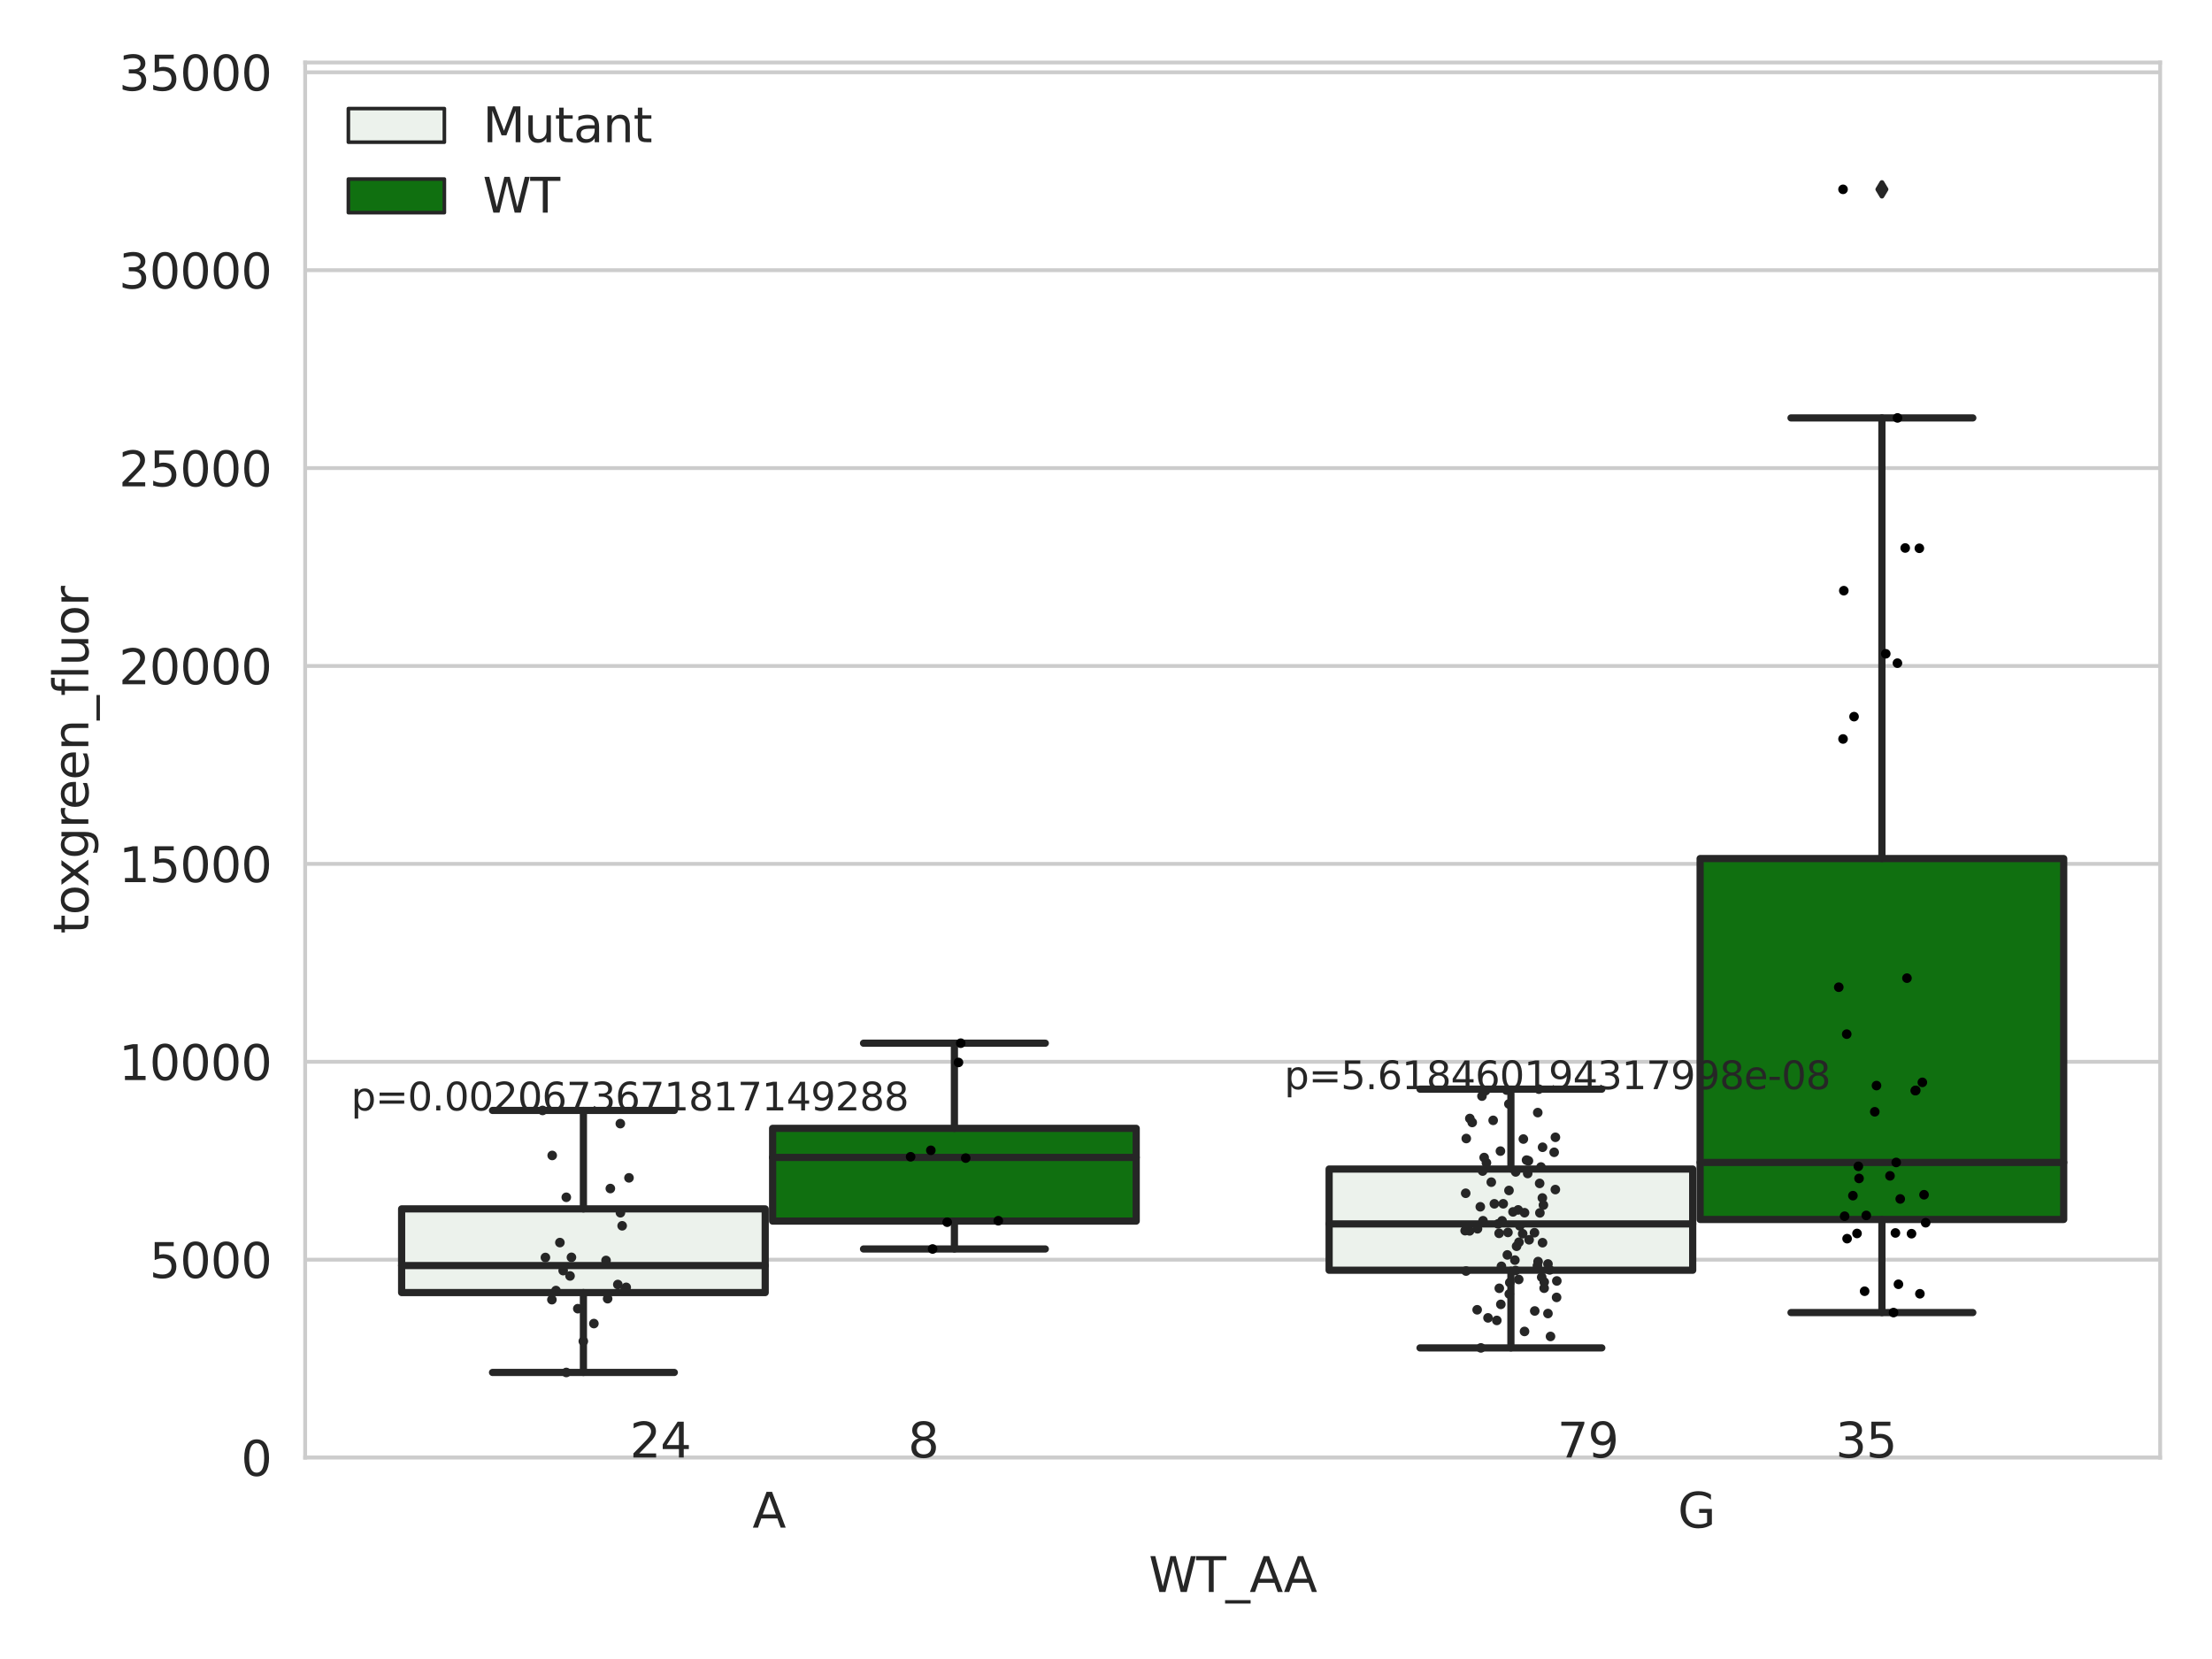 <?xml version="1.0" encoding="utf-8" standalone="no"?>
<!DOCTYPE svg PUBLIC "-//W3C//DTD SVG 1.1//EN"
  "http://www.w3.org/Graphics/SVG/1.1/DTD/svg11.dtd">
<svg xmlns:xlink="http://www.w3.org/1999/xlink" width="460.8pt" height="345.6pt" viewBox="0 0 460.8 345.6" xmlns="http://www.w3.org/2000/svg" version="1.1">
 <defs>
  <style type="text/css">*{stroke-linejoin: round; stroke-linecap: butt}</style>
 </defs>
 <g id="figure_1">
  <g id="patch_1">
   <path d="M 0 345.6 
L 460.8 345.6 
L 460.8 0 
L 0 0 
z
" style="fill: #ffffff"/>
  </g>
  <g id="axes_1">
   <g id="patch_2">
    <path d="M 63.571 303.64 
L 450 303.64 
L 450 13.023 
L 63.571 13.023 
z
" style="fill: #ffffff"/>
   </g>
   <g id="matplotlib.axis_1">
    <g id="xtick_1">
     <g id="text_1">
      <!-- A -->
      <g style="fill: #262626" transform="translate(156.758 318.238)scale(0.1 -0.1)">
       <defs>
        <path id="DejaVuSans-41" d="M 2188 4044 
L 1331 1722 
L 3047 1722 
L 2188 4044 
z
M 1831 4666 
L 2547 4666 
L 4325 0 
L 3669 0 
L 3244 1197 
L 1141 1197 
L 716 0 
L 50 0 
L 1831 4666 
z
" transform="scale(0.016)"/>
       </defs>
       <use xlink:href="#DejaVuSans-41"/>
      </g>
     </g>
    </g>
    <g id="xtick_2">
     <g id="text_2">
      <!-- G -->
      <g style="fill: #262626" transform="translate(349.519 318.238)scale(0.1 -0.1)">
       <defs>
        <path id="DejaVuSans-47" d="M 3809 666 
L 3809 1919 
L 2778 1919 
L 2778 2438 
L 4434 2438 
L 4434 434 
Q 4069 175 3628 42 
Q 3188 -91 2688 -91 
Q 1594 -91 976 548 
Q 359 1188 359 2328 
Q 359 3472 976 4111 
Q 1594 4750 2688 4750 
Q 3144 4750 3555 4637 
Q 3966 4525 4313 4306 
L 4313 3634 
Q 3963 3931 3569 4081 
Q 3175 4231 2741 4231 
Q 1884 4231 1454 3753 
Q 1025 3275 1025 2328 
Q 1025 1384 1454 906 
Q 1884 428 2741 428 
Q 3075 428 3337 486 
Q 3600 544 3809 666 
z
" transform="scale(0.016)"/>
       </defs>
       <use xlink:href="#DejaVuSans-47"/>
      </g>
     </g>
    </g>
    <g id="text_3">
     <!-- WT_AA -->
     <g style="fill: #262626" transform="translate(239.31 331.638)scale(0.1 -0.1)">
      <defs>
       <path id="DejaVuSans-57" d="M 213 4666 
L 850 4666 
L 1831 722 
L 2809 4666 
L 3519 4666 
L 4500 722 
L 5478 4666 
L 6119 4666 
L 4947 0 
L 4153 0 
L 3169 4050 
L 2175 0 
L 1381 0 
L 213 4666 
z
" transform="scale(0.016)"/>
       <path id="DejaVuSans-54" d="M -19 4666 
L 3928 4666 
L 3928 4134 
L 2272 4134 
L 2272 0 
L 1638 0 
L 1638 4134 
L -19 4134 
L -19 4666 
z
" transform="scale(0.016)"/>
       <path id="DejaVuSans-5f" d="M 3263 -1063 
L 3263 -1509 
L -63 -1509 
L -63 -1063 
L 3263 -1063 
z
" transform="scale(0.016)"/>
      </defs>
      <use xlink:href="#DejaVuSans-57"/>
      <use xlink:href="#DejaVuSans-54" x="98.877"/>
      <use xlink:href="#DejaVuSans-5f" x="159.961"/>
      <use xlink:href="#DejaVuSans-41" x="209.961"/>
      <use xlink:href="#DejaVuSans-41" x="281.119"/>
     </g>
    </g>
   </g>
   <g id="matplotlib.axis_2">
    <g id="ytick_1">
     <g id="line2d_1">
      <path d="M 63.571 303.64 
L 450 303.64 
" clip-path="url(#pe2def88257)" style="fill: none; stroke: #cccccc; stroke-width: 0.8; stroke-linecap: round"/>
     </g>
     <g id="text_4">
      <!-- 0 -->
      <g style="fill: #262626" transform="translate(50.209 307.439)scale(0.1 -0.1)">
       <defs>
        <path id="DejaVuSans-30" d="M 2034 4250 
Q 1547 4250 1301 3770 
Q 1056 3291 1056 2328 
Q 1056 1369 1301 889 
Q 1547 409 2034 409 
Q 2525 409 2770 889 
Q 3016 1369 3016 2328 
Q 3016 3291 2770 3770 
Q 2525 4250 2034 4250 
z
M 2034 4750 
Q 2819 4750 3233 4129 
Q 3647 3509 3647 2328 
Q 3647 1150 3233 529 
Q 2819 -91 2034 -91 
Q 1250 -91 836 529 
Q 422 1150 422 2328 
Q 422 3509 836 4129 
Q 1250 4750 2034 4750 
z
" transform="scale(0.016)"/>
       </defs>
       <use xlink:href="#DejaVuSans-30"/>
      </g>
     </g>
    </g>
    <g id="ytick_2">
     <g id="line2d_2">
      <path d="M 63.571 262.414 
L 450 262.414 
" clip-path="url(#pe2def88257)" style="fill: none; stroke: #cccccc; stroke-width: 0.8; stroke-linecap: round"/>
     </g>
     <g id="text_5">
      <!-- 5000 -->
      <g style="fill: #262626" transform="translate(31.121 266.214)scale(0.1 -0.1)">
       <defs>
        <path id="DejaVuSans-35" d="M 691 4666 
L 3169 4666 
L 3169 4134 
L 1269 4134 
L 1269 2991 
Q 1406 3038 1543 3061 
Q 1681 3084 1819 3084 
Q 2600 3084 3056 2656 
Q 3513 2228 3513 1497 
Q 3513 744 3044 326 
Q 2575 -91 1722 -91 
Q 1428 -91 1123 -41 
Q 819 9 494 109 
L 494 744 
Q 775 591 1075 516 
Q 1375 441 1709 441 
Q 2250 441 2565 725 
Q 2881 1009 2881 1497 
Q 2881 1984 2565 2268 
Q 2250 2553 1709 2553 
Q 1456 2553 1204 2497 
Q 953 2441 691 2322 
L 691 4666 
z
" transform="scale(0.016)"/>
       </defs>
       <use xlink:href="#DejaVuSans-35"/>
       <use xlink:href="#DejaVuSans-30" x="63.623"/>
       <use xlink:href="#DejaVuSans-30" x="127.246"/>
       <use xlink:href="#DejaVuSans-30" x="190.869"/>
      </g>
     </g>
    </g>
    <g id="ytick_3">
     <g id="line2d_3">
      <path d="M 63.571 221.189 
L 450 221.189 
" clip-path="url(#pe2def88257)" style="fill: none; stroke: #cccccc; stroke-width: 0.8; stroke-linecap: round"/>
     </g>
     <g id="text_6">
      <!-- 10000 -->
      <g style="fill: #262626" transform="translate(24.759 224.988)scale(0.1 -0.1)">
       <defs>
        <path id="DejaVuSans-31" d="M 794 531 
L 1825 531 
L 1825 4091 
L 703 3866 
L 703 4441 
L 1819 4666 
L 2450 4666 
L 2450 531 
L 3481 531 
L 3481 0 
L 794 0 
L 794 531 
z
" transform="scale(0.016)"/>
       </defs>
       <use xlink:href="#DejaVuSans-31"/>
       <use xlink:href="#DejaVuSans-30" x="63.623"/>
       <use xlink:href="#DejaVuSans-30" x="127.246"/>
       <use xlink:href="#DejaVuSans-30" x="190.869"/>
       <use xlink:href="#DejaVuSans-30" x="254.492"/>
      </g>
     </g>
    </g>
    <g id="ytick_4">
     <g id="line2d_4">
      <path d="M 63.571 179.963 
L 450 179.963 
" clip-path="url(#pe2def88257)" style="fill: none; stroke: #cccccc; stroke-width: 0.8; stroke-linecap: round"/>
     </g>
     <g id="text_7">
      <!-- 15000 -->
      <g style="fill: #262626" transform="translate(24.759 183.762)scale(0.1 -0.1)">
       <use xlink:href="#DejaVuSans-31"/>
       <use xlink:href="#DejaVuSans-35" x="63.623"/>
       <use xlink:href="#DejaVuSans-30" x="127.246"/>
       <use xlink:href="#DejaVuSans-30" x="190.869"/>
       <use xlink:href="#DejaVuSans-30" x="254.492"/>
      </g>
     </g>
    </g>
    <g id="ytick_5">
     <g id="line2d_5">
      <path d="M 63.571 138.738 
L 450 138.738 
" clip-path="url(#pe2def88257)" style="fill: none; stroke: #cccccc; stroke-width: 0.8; stroke-linecap: round"/>
     </g>
     <g id="text_8">
      <!-- 20000 -->
      <g style="fill: #262626" transform="translate(24.759 142.537)scale(0.1 -0.1)">
       <defs>
        <path id="DejaVuSans-32" d="M 1228 531 
L 3431 531 
L 3431 0 
L 469 0 
L 469 531 
Q 828 903 1448 1529 
Q 2069 2156 2228 2338 
Q 2531 2678 2651 2914 
Q 2772 3150 2772 3378 
Q 2772 3750 2511 3984 
Q 2250 4219 1831 4219 
Q 1534 4219 1204 4116 
Q 875 4013 500 3803 
L 500 4441 
Q 881 4594 1212 4672 
Q 1544 4750 1819 4750 
Q 2544 4750 2975 4387 
Q 3406 4025 3406 3419 
Q 3406 3131 3298 2873 
Q 3191 2616 2906 2266 
Q 2828 2175 2409 1742 
Q 1991 1309 1228 531 
z
" transform="scale(0.016)"/>
       </defs>
       <use xlink:href="#DejaVuSans-32"/>
       <use xlink:href="#DejaVuSans-30" x="63.623"/>
       <use xlink:href="#DejaVuSans-30" x="127.246"/>
       <use xlink:href="#DejaVuSans-30" x="190.869"/>
       <use xlink:href="#DejaVuSans-30" x="254.492"/>
      </g>
     </g>
    </g>
    <g id="ytick_6">
     <g id="line2d_6">
      <path d="M 63.571 97.512 
L 450 97.512 
" clip-path="url(#pe2def88257)" style="fill: none; stroke: #cccccc; stroke-width: 0.8; stroke-linecap: round"/>
     </g>
     <g id="text_9">
      <!-- 25000 -->
      <g style="fill: #262626" transform="translate(24.759 101.311)scale(0.1 -0.1)">
       <use xlink:href="#DejaVuSans-32"/>
       <use xlink:href="#DejaVuSans-35" x="63.623"/>
       <use xlink:href="#DejaVuSans-30" x="127.246"/>
       <use xlink:href="#DejaVuSans-30" x="190.869"/>
       <use xlink:href="#DejaVuSans-30" x="254.492"/>
      </g>
     </g>
    </g>
    <g id="ytick_7">
     <g id="line2d_7">
      <path d="M 63.571 56.287 
L 450 56.287 
" clip-path="url(#pe2def88257)" style="fill: none; stroke: #cccccc; stroke-width: 0.8; stroke-linecap: round"/>
     </g>
     <g id="text_10">
      <!-- 30000 -->
      <g style="fill: #262626" transform="translate(24.759 60.086)scale(0.1 -0.1)">
       <defs>
        <path id="DejaVuSans-33" d="M 2597 2516 
Q 3050 2419 3304 2112 
Q 3559 1806 3559 1356 
Q 3559 666 3084 287 
Q 2609 -91 1734 -91 
Q 1441 -91 1130 -33 
Q 819 25 488 141 
L 488 750 
Q 750 597 1062 519 
Q 1375 441 1716 441 
Q 2309 441 2620 675 
Q 2931 909 2931 1356 
Q 2931 1769 2642 2001 
Q 2353 2234 1838 2234 
L 1294 2234 
L 1294 2753 
L 1863 2753 
Q 2328 2753 2575 2939 
Q 2822 3125 2822 3475 
Q 2822 3834 2567 4026 
Q 2313 4219 1838 4219 
Q 1578 4219 1281 4162 
Q 984 4106 628 3988 
L 628 4550 
Q 988 4650 1302 4700 
Q 1616 4750 1894 4750 
Q 2613 4750 3031 4423 
Q 3450 4097 3450 3541 
Q 3450 3153 3228 2886 
Q 3006 2619 2597 2516 
z
" transform="scale(0.016)"/>
       </defs>
       <use xlink:href="#DejaVuSans-33"/>
       <use xlink:href="#DejaVuSans-30" x="63.623"/>
       <use xlink:href="#DejaVuSans-30" x="127.246"/>
       <use xlink:href="#DejaVuSans-30" x="190.869"/>
       <use xlink:href="#DejaVuSans-30" x="254.492"/>
      </g>
     </g>
    </g>
    <g id="ytick_8">
     <g id="line2d_8">
      <path d="M 63.571 15.061 
L 450 15.061 
" clip-path="url(#pe2def88257)" style="fill: none; stroke: #cccccc; stroke-width: 0.8; stroke-linecap: round"/>
     </g>
     <g id="text_11">
      <!-- 35000 -->
      <g style="fill: #262626" transform="translate(24.759 18.86)scale(0.1 -0.1)">
       <use xlink:href="#DejaVuSans-33"/>
       <use xlink:href="#DejaVuSans-35" x="63.623"/>
       <use xlink:href="#DejaVuSans-30" x="127.246"/>
       <use xlink:href="#DejaVuSans-30" x="190.869"/>
       <use xlink:href="#DejaVuSans-30" x="254.492"/>
      </g>
     </g>
    </g>
    <g id="text_12">
     <!-- toxgreen_fluor -->
     <g style="fill: #262626" transform="translate(18.401 194.526)rotate(-90)scale(0.1 -0.1)">
      <defs>
       <path id="DejaVuSans-74" d="M 1172 4494 
L 1172 3500 
L 2356 3500 
L 2356 3053 
L 1172 3053 
L 1172 1153 
Q 1172 725 1289 603 
Q 1406 481 1766 481 
L 2356 481 
L 2356 0 
L 1766 0 
Q 1100 0 847 248 
Q 594 497 594 1153 
L 594 3053 
L 172 3053 
L 172 3500 
L 594 3500 
L 594 4494 
L 1172 4494 
z
" transform="scale(0.016)"/>
       <path id="DejaVuSans-6f" d="M 1959 3097 
Q 1497 3097 1228 2736 
Q 959 2375 959 1747 
Q 959 1119 1226 758 
Q 1494 397 1959 397 
Q 2419 397 2687 759 
Q 2956 1122 2956 1747 
Q 2956 2369 2687 2733 
Q 2419 3097 1959 3097 
z
M 1959 3584 
Q 2709 3584 3137 3096 
Q 3566 2609 3566 1747 
Q 3566 888 3137 398 
Q 2709 -91 1959 -91 
Q 1206 -91 779 398 
Q 353 888 353 1747 
Q 353 2609 779 3096 
Q 1206 3584 1959 3584 
z
" transform="scale(0.016)"/>
       <path id="DejaVuSans-78" d="M 3513 3500 
L 2247 1797 
L 3578 0 
L 2900 0 
L 1881 1375 
L 863 0 
L 184 0 
L 1544 1831 
L 300 3500 
L 978 3500 
L 1906 2253 
L 2834 3500 
L 3513 3500 
z
" transform="scale(0.016)"/>
       <path id="DejaVuSans-67" d="M 2906 1791 
Q 2906 2416 2648 2759 
Q 2391 3103 1925 3103 
Q 1463 3103 1205 2759 
Q 947 2416 947 1791 
Q 947 1169 1205 825 
Q 1463 481 1925 481 
Q 2391 481 2648 825 
Q 2906 1169 2906 1791 
z
M 3481 434 
Q 3481 -459 3084 -895 
Q 2688 -1331 1869 -1331 
Q 1566 -1331 1297 -1286 
Q 1028 -1241 775 -1147 
L 775 -588 
Q 1028 -725 1275 -790 
Q 1522 -856 1778 -856 
Q 2344 -856 2625 -561 
Q 2906 -266 2906 331 
L 2906 616 
Q 2728 306 2450 153 
Q 2172 0 1784 0 
Q 1141 0 747 490 
Q 353 981 353 1791 
Q 353 2603 747 3093 
Q 1141 3584 1784 3584 
Q 2172 3584 2450 3431 
Q 2728 3278 2906 2969 
L 2906 3500 
L 3481 3500 
L 3481 434 
z
" transform="scale(0.016)"/>
       <path id="DejaVuSans-72" d="M 2631 2963 
Q 2534 3019 2420 3045 
Q 2306 3072 2169 3072 
Q 1681 3072 1420 2755 
Q 1159 2438 1159 1844 
L 1159 0 
L 581 0 
L 581 3500 
L 1159 3500 
L 1159 2956 
Q 1341 3275 1631 3429 
Q 1922 3584 2338 3584 
Q 2397 3584 2469 3576 
Q 2541 3569 2628 3553 
L 2631 2963 
z
" transform="scale(0.016)"/>
       <path id="DejaVuSans-65" d="M 3597 1894 
L 3597 1613 
L 953 1613 
Q 991 1019 1311 708 
Q 1631 397 2203 397 
Q 2534 397 2845 478 
Q 3156 559 3463 722 
L 3463 178 
Q 3153 47 2828 -22 
Q 2503 -91 2169 -91 
Q 1331 -91 842 396 
Q 353 884 353 1716 
Q 353 2575 817 3079 
Q 1281 3584 2069 3584 
Q 2775 3584 3186 3129 
Q 3597 2675 3597 1894 
z
M 3022 2063 
Q 3016 2534 2758 2815 
Q 2500 3097 2075 3097 
Q 1594 3097 1305 2825 
Q 1016 2553 972 2059 
L 3022 2063 
z
" transform="scale(0.016)"/>
       <path id="DejaVuSans-6e" d="M 3513 2113 
L 3513 0 
L 2938 0 
L 2938 2094 
Q 2938 2591 2744 2837 
Q 2550 3084 2163 3084 
Q 1697 3084 1428 2787 
Q 1159 2491 1159 1978 
L 1159 0 
L 581 0 
L 581 3500 
L 1159 3500 
L 1159 2956 
Q 1366 3272 1645 3428 
Q 1925 3584 2291 3584 
Q 2894 3584 3203 3211 
Q 3513 2838 3513 2113 
z
" transform="scale(0.016)"/>
       <path id="DejaVuSans-66" d="M 2375 4863 
L 2375 4384 
L 1825 4384 
Q 1516 4384 1395 4259 
Q 1275 4134 1275 3809 
L 1275 3500 
L 2222 3500 
L 2222 3053 
L 1275 3053 
L 1275 0 
L 697 0 
L 697 3053 
L 147 3053 
L 147 3500 
L 697 3500 
L 697 3744 
Q 697 4328 969 4595 
Q 1241 4863 1831 4863 
L 2375 4863 
z
" transform="scale(0.016)"/>
       <path id="DejaVuSans-6c" d="M 603 4863 
L 1178 4863 
L 1178 0 
L 603 0 
L 603 4863 
z
" transform="scale(0.016)"/>
       <path id="DejaVuSans-75" d="M 544 1381 
L 544 3500 
L 1119 3500 
L 1119 1403 
Q 1119 906 1312 657 
Q 1506 409 1894 409 
Q 2359 409 2629 706 
Q 2900 1003 2900 1516 
L 2900 3500 
L 3475 3500 
L 3475 0 
L 2900 0 
L 2900 538 
Q 2691 219 2414 64 
Q 2138 -91 1772 -91 
Q 1169 -91 856 284 
Q 544 659 544 1381 
z
M 1991 3584 
L 1991 3584 
z
" transform="scale(0.016)"/>
      </defs>
      <use xlink:href="#DejaVuSans-74"/>
      <use xlink:href="#DejaVuSans-6f" x="39.209"/>
      <use xlink:href="#DejaVuSans-78" x="97.266"/>
      <use xlink:href="#DejaVuSans-67" x="156.445"/>
      <use xlink:href="#DejaVuSans-72" x="219.922"/>
      <use xlink:href="#DejaVuSans-65" x="258.785"/>
      <use xlink:href="#DejaVuSans-65" x="320.309"/>
      <use xlink:href="#DejaVuSans-6e" x="381.832"/>
      <use xlink:href="#DejaVuSans-5f" x="445.211"/>
      <use xlink:href="#DejaVuSans-66" x="495.211"/>
      <use xlink:href="#DejaVuSans-6c" x="530.416"/>
      <use xlink:href="#DejaVuSans-75" x="558.199"/>
      <use xlink:href="#DejaVuSans-6f" x="621.578"/>
      <use xlink:href="#DejaVuSans-72" x="682.76"/>
     </g>
    </g>
   </g>
   <g id="patch_3">
    <path d="M 83.666 269.268 
L 159.406 269.268 
L 159.406 251.833 
L 83.666 251.833 
L 83.666 269.268 
z
" clip-path="url(#pe2def88257)" style="fill: #ecf2ec; stroke: #262626; stroke-width: 1.5; stroke-linejoin: miter"/>
   </g>
   <g id="patch_4">
    <path d="M 160.951 254.375 
L 236.691 254.375 
L 236.691 235.057 
L 160.951 235.057 
L 160.951 254.375 
z
" clip-path="url(#pe2def88257)" style="fill: #107010; stroke: #262626; stroke-width: 1.5; stroke-linejoin: miter"/>
   </g>
   <g id="patch_5">
    <path d="M 276.88 264.614 
L 352.62 264.614 
L 352.62 243.531 
L 276.88 243.531 
L 276.88 264.614 
z
" clip-path="url(#pe2def88257)" style="fill: #ecf2ec; stroke: #262626; stroke-width: 1.5; stroke-linejoin: miter"/>
   </g>
   <g id="patch_6">
    <path d="M 354.166 254.037 
L 429.906 254.037 
L 429.906 178.854 
L 354.166 178.854 
L 354.166 254.037 
z
" clip-path="url(#pe2def88257)" style="fill: #107010; stroke: #262626; stroke-width: 1.5; stroke-linejoin: miter"/>
   </g>
   <g id="patch_7">
    <path d="M 160.178 303.64 
L 160.178 303.64 
L 160.178 303.64 
L 160.178 303.64 
z
" clip-path="url(#pe2def88257)" style="fill: #ecf2ec; stroke: #262626; stroke-width: 0.75; stroke-linejoin: miter"/>
   </g>
   <g id="patch_8">
    <path d="M 160.178 303.64 
L 160.178 303.64 
L 160.178 303.64 
L 160.178 303.64 
z
" clip-path="url(#pe2def88257)" style="fill: #107010; stroke: #262626; stroke-width: 0.75; stroke-linejoin: miter"/>
   </g>
   <g id="PathCollection_1"/>
   <g id="PathCollection_2"/>
   <g id="line2d_9">
    <path d="M 121.536 269.268 
L 121.536 285.907 
" clip-path="url(#pe2def88257)" style="fill: none; stroke: #262626; stroke-width: 1.5; stroke-linecap: round"/>
   </g>
   <g id="line2d_10">
    <path d="M 121.536 251.833 
L 121.536 231.324 
" clip-path="url(#pe2def88257)" style="fill: none; stroke: #262626; stroke-width: 1.5; stroke-linecap: round"/>
   </g>
   <g id="line2d_11">
    <path d="M 102.601 285.907 
L 140.471 285.907 
" clip-path="url(#pe2def88257)" style="fill: none; stroke: #262626; stroke-width: 1.5; stroke-linecap: round"/>
   </g>
   <g id="line2d_12">
    <path d="M 102.601 231.324 
L 140.471 231.324 
" clip-path="url(#pe2def88257)" style="fill: none; stroke: #262626; stroke-width: 1.5; stroke-linecap: round"/>
   </g>
   <g id="line2d_13"/>
   <g id="line2d_14">
    <path d="M 198.821 254.375 
L 198.821 260.186 
" clip-path="url(#pe2def88257)" style="fill: none; stroke: #262626; stroke-width: 1.5; stroke-linecap: round"/>
   </g>
   <g id="line2d_15">
    <path d="M 198.821 235.057 
L 198.821 217.317 
" clip-path="url(#pe2def88257)" style="fill: none; stroke: #262626; stroke-width: 1.5; stroke-linecap: round"/>
   </g>
   <g id="line2d_16">
    <path d="M 179.886 260.186 
L 217.756 260.186 
" clip-path="url(#pe2def88257)" style="fill: none; stroke: #262626; stroke-width: 1.5; stroke-linecap: round"/>
   </g>
   <g id="line2d_17">
    <path d="M 179.886 217.317 
L 217.756 217.317 
" clip-path="url(#pe2def88257)" style="fill: none; stroke: #262626; stroke-width: 1.5; stroke-linecap: round"/>
   </g>
   <g id="line2d_18"/>
   <g id="line2d_19">
    <path d="M 314.75 264.614 
L 314.75 280.79 
" clip-path="url(#pe2def88257)" style="fill: none; stroke: #262626; stroke-width: 1.5; stroke-linecap: round"/>
   </g>
   <g id="line2d_20">
    <path d="M 314.75 243.531 
L 314.75 226.89 
" clip-path="url(#pe2def88257)" style="fill: none; stroke: #262626; stroke-width: 1.5; stroke-linecap: round"/>
   </g>
   <g id="line2d_21">
    <path d="M 295.815 280.79 
L 333.685 280.79 
" clip-path="url(#pe2def88257)" style="fill: none; stroke: #262626; stroke-width: 1.5; stroke-linecap: round"/>
   </g>
   <g id="line2d_22">
    <path d="M 295.815 226.89 
L 333.685 226.89 
" clip-path="url(#pe2def88257)" style="fill: none; stroke: #262626; stroke-width: 1.5; stroke-linecap: round"/>
   </g>
   <g id="line2d_23"/>
   <g id="line2d_24">
    <path d="M 392.036 254.037 
L 392.036 273.432 
" clip-path="url(#pe2def88257)" style="fill: none; stroke: #262626; stroke-width: 1.5; stroke-linecap: round"/>
   </g>
   <g id="line2d_25">
    <path d="M 392.036 178.854 
L 392.036 87.059 
" clip-path="url(#pe2def88257)" style="fill: none; stroke: #262626; stroke-width: 1.5; stroke-linecap: round"/>
   </g>
   <g id="line2d_26">
    <path d="M 373.101 273.432 
L 410.971 273.432 
" clip-path="url(#pe2def88257)" style="fill: none; stroke: #262626; stroke-width: 1.5; stroke-linecap: round"/>
   </g>
   <g id="line2d_27">
    <path d="M 373.101 87.059 
L 410.971 87.059 
" clip-path="url(#pe2def88257)" style="fill: none; stroke: #262626; stroke-width: 1.5; stroke-linecap: round"/>
   </g>
   <g id="line2d_28">
    <defs>
     <path id="mb9f563c86c" d="M -0 1.414 
L 0.849 0 
L 0 -1.414 
L -0.849 -0 
z
" style="stroke: #262626; stroke-linejoin: miter"/>
    </defs>
    <g clip-path="url(#pe2def88257)">
     <use xlink:href="#mb9f563c86c" x="392.036" y="39.442" style="fill: #262626; stroke: #262626; stroke-linejoin: miter"/>
    </g>
   </g>
   <g id="line2d_29">
    <path d="M 83.666 263.635 
L 159.406 263.635 
" clip-path="url(#pe2def88257)" style="fill: none; stroke: #262626; stroke-width: 1.5; stroke-linecap: round"/>
   </g>
   <g id="line2d_30">
    <path d="M 160.951 241.112 
L 236.691 241.112 
" clip-path="url(#pe2def88257)" style="fill: none; stroke: #262626; stroke-width: 1.5; stroke-linecap: round"/>
   </g>
   <g id="line2d_31">
    <path d="M 276.88 254.959 
L 352.62 254.959 
" clip-path="url(#pe2def88257)" style="fill: none; stroke: #262626; stroke-width: 1.5; stroke-linecap: round"/>
   </g>
   <g id="line2d_32">
    <path d="M 354.166 242.16 
L 429.906 242.16 
" clip-path="url(#pe2def88257)" style="fill: none; stroke: #262626; stroke-width: 1.5; stroke-linecap: round"/>
   </g>
   <g id="patch_9">
    <path d="M 63.571 303.64 
L 63.571 13.023 
" style="fill: none; stroke: #cccccc; stroke-width: 0.8; stroke-linejoin: miter; stroke-linecap: square"/>
   </g>
   <g id="patch_10">
    <path d="M 450 303.64 
L 450 13.023 
" style="fill: none; stroke: #cccccc; stroke-width: 0.8; stroke-linejoin: miter; stroke-linecap: square"/>
   </g>
   <g id="patch_11">
    <path d="M 63.571 303.64 
L 450 303.64 
" style="fill: none; stroke: #cccccc; stroke-width: 0.8; stroke-linejoin: miter; stroke-linecap: square"/>
   </g>
   <g id="patch_12">
    <path d="M 63.571 13.023 
L 450 13.023 
" style="fill: none; stroke: #cccccc; stroke-width: 0.8; stroke-linejoin: miter; stroke-linecap: square"/>
   </g>
   <g id="PathCollection_3">
    <defs>
     <path id="C0_0_32ee244cac" d="M 0 1 
C 0.265 1 0.52 0.895 0.707 0.707 
C 0.895 0.52 1 0.265 1 -0 
C 1 -0.265 0.895 -0.52 0.707 -0.707 
C 0.52 -0.895 0.265 -1 0 -1 
C -0.265 -1 -0.52 -0.895 -0.707 -0.707 
C -0.895 -0.52 -1 -0.265 -1 0 
C -1 0.265 -0.895 0.52 -0.707 0.707 
C -0.52 0.895 -0.265 1 0 1 
z
"/>
    </defs>
    <g clip-path="url(#pe2def88257)">
     <use xlink:href="#C0_0_32ee244cac" x="120.368" y="272.619" style="fill: #262626"/>
    </g>
    <g clip-path="url(#pe2def88257)">
     <use xlink:href="#C0_0_32ee244cac" x="119.042" y="261.925" style="fill: #262626"/>
    </g>
    <g clip-path="url(#pe2def88257)">
     <use xlink:href="#C0_0_32ee244cac" x="117.971" y="285.907" style="fill: #262626"/>
    </g>
    <g clip-path="url(#pe2def88257)">
     <use xlink:href="#C0_0_32ee244cac" x="130.452" y="268.178" style="fill: #262626"/>
    </g>
    <g clip-path="url(#pe2def88257)">
     <use xlink:href="#C0_0_32ee244cac" x="115.034" y="240.701" style="fill: #262626"/>
    </g>
    <g clip-path="url(#pe2def88257)">
     <use xlink:href="#C0_0_32ee244cac" x="114.97" y="270.746" style="fill: #262626"/>
    </g>
    <g clip-path="url(#pe2def88257)">
     <use xlink:href="#C0_0_32ee244cac" x="128.704" y="267.588" style="fill: #262626"/>
    </g>
    <g clip-path="url(#pe2def88257)">
     <use xlink:href="#C0_0_32ee244cac" x="116.636" y="258.851" style="fill: #262626"/>
    </g>
    <g clip-path="url(#pe2def88257)">
     <use xlink:href="#C0_0_32ee244cac" x="115.818" y="268.843" style="fill: #262626"/>
    </g>
    <g clip-path="url(#pe2def88257)">
     <use xlink:href="#C0_0_32ee244cac" x="129.225" y="234.076" style="fill: #262626"/>
    </g>
    <g clip-path="url(#pe2def88257)">
     <use xlink:href="#C0_0_32ee244cac" x="129.249" y="252.638" style="fill: #262626"/>
    </g>
    <g clip-path="url(#pe2def88257)">
     <use xlink:href="#C0_0_32ee244cac" x="130.197" y="268.743" style="fill: #262626"/>
    </g>
    <g clip-path="url(#pe2def88257)">
     <use xlink:href="#C0_0_32ee244cac" x="113.62" y="261.957" style="fill: #262626"/>
    </g>
    <g clip-path="url(#pe2def88257)">
     <use xlink:href="#C0_0_32ee244cac" x="123.717" y="275.724" style="fill: #262626"/>
    </g>
    <g clip-path="url(#pe2def88257)">
     <use xlink:href="#C0_0_32ee244cac" x="126.581" y="270.541" style="fill: #262626"/>
    </g>
    <g clip-path="url(#pe2def88257)">
     <use xlink:href="#C0_0_32ee244cac" x="113.028" y="231.324" style="fill: #262626"/>
    </g>
    <g clip-path="url(#pe2def88257)">
     <use xlink:href="#C0_0_32ee244cac" x="121.518" y="279.407" style="fill: #262626"/>
    </g>
    <g clip-path="url(#pe2def88257)">
     <use xlink:href="#C0_0_32ee244cac" x="126.25" y="262.575" style="fill: #262626"/>
    </g>
    <g clip-path="url(#pe2def88257)">
     <use xlink:href="#C0_0_32ee244cac" x="117.32" y="264.696" style="fill: #262626"/>
    </g>
    <g clip-path="url(#pe2def88257)">
     <use xlink:href="#C0_0_32ee244cac" x="127.146" y="247.593" style="fill: #262626"/>
    </g>
    <g clip-path="url(#pe2def88257)">
     <use xlink:href="#C0_0_32ee244cac" x="118.75" y="265.804" style="fill: #262626"/>
    </g>
    <g clip-path="url(#pe2def88257)">
     <use xlink:href="#C0_0_32ee244cac" x="129.607" y="255.357" style="fill: #262626"/>
    </g>
    <g clip-path="url(#pe2def88257)">
     <use xlink:href="#C0_0_32ee244cac" x="117.97" y="249.417" style="fill: #262626"/>
    </g>
    <g clip-path="url(#pe2def88257)">
     <use xlink:href="#C0_0_32ee244cac" x="131.029" y="245.367" style="fill: #262626"/>
    </g>
   </g>
   <g id="PathCollection_4">
    <defs>
     <path id="C1_0_eb5e3f0900" d="M 0 1 
C 0.265 1 0.52 0.895 0.707 0.707 
C 0.895 0.52 1 0.265 1 -0 
C 1 -0.265 0.895 -0.52 0.707 -0.707 
C 0.52 -0.895 0.265 -1 0 -1 
C -0.265 -1 -0.52 -0.895 -0.707 -0.707 
C -0.895 -0.52 -1 -0.265 -1 0 
C -1 0.265 -0.895 0.52 -0.707 0.707 
C -0.52 0.895 -0.265 1 0 1 
z
"/>
    </defs>
    <g clip-path="url(#pe2def88257)">
     <use xlink:href="#C1_0_eb5e3f0900" x="193.91" y="239.633"/>
    </g>
    <g clip-path="url(#pe2def88257)">
     <use xlink:href="#C1_0_eb5e3f0900" x="199.666" y="221.327"/>
    </g>
    <g clip-path="url(#pe2def88257)">
     <use xlink:href="#C1_0_eb5e3f0900" x="200.14" y="217.317"/>
    </g>
    <g clip-path="url(#pe2def88257)">
     <use xlink:href="#C1_0_eb5e3f0900" x="194.278" y="260.186"/>
    </g>
    <g clip-path="url(#pe2def88257)">
     <use xlink:href="#C1_0_eb5e3f0900" x="201.178" y="241.249"/>
    </g>
    <g clip-path="url(#pe2def88257)">
     <use xlink:href="#C1_0_eb5e3f0900" x="197.316" y="254.605"/>
    </g>
    <g clip-path="url(#pe2def88257)">
     <use xlink:href="#C1_0_eb5e3f0900" x="207.961" y="254.298"/>
    </g>
    <g clip-path="url(#pe2def88257)">
     <use xlink:href="#C1_0_eb5e3f0900" x="189.696" y="240.976"/>
    </g>
   </g>
   <g id="PathCollection_5">
    <defs>
     <path id="C2_0_8ab6769c52" d="M 0 1 
C 0.265 1 0.52 0.895 0.707 0.707 
C 0.895 0.52 1 0.265 1 -0 
C 1 -0.265 0.895 -0.52 0.707 -0.707 
C 0.52 -0.895 0.265 -1 0 -1 
C -0.265 -1 -0.52 -0.895 -0.707 -0.707 
C -0.895 -0.52 -1 -0.265 -1 0 
C -1 0.265 -0.895 0.52 -0.707 0.707 
C -0.52 0.895 -0.265 1 0 1 
z
"/>
    </defs>
    <g clip-path="url(#pe2def88257)">
     <use xlink:href="#C2_0_8ab6769c52" x="308.941" y="254.301" style="fill: #262626"/>
    </g>
    <g clip-path="url(#pe2def88257)">
     <use xlink:href="#C2_0_8ab6769c52" x="312.08" y="254.959" style="fill: #262626"/>
    </g>
    <g clip-path="url(#pe2def88257)">
     <use xlink:href="#C2_0_8ab6769c52" x="316.604" y="255.366" style="fill: #262626"/>
    </g>
    <g clip-path="url(#pe2def88257)">
     <use xlink:href="#C2_0_8ab6769c52" x="320.57" y="226.89" style="fill: #262626"/>
    </g>
    <g clip-path="url(#pe2def88257)">
     <use xlink:href="#C2_0_8ab6769c52" x="320.411" y="262.807" style="fill: #262626"/>
    </g>
    <g clip-path="url(#pe2def88257)">
     <use xlink:href="#C2_0_8ab6769c52" x="323.761" y="240.044" style="fill: #262626"/>
    </g>
    <g clip-path="url(#pe2def88257)">
     <use xlink:href="#C2_0_8ab6769c52" x="321.337" y="258.875" style="fill: #262626"/>
    </g>
    <g clip-path="url(#pe2def88257)">
     <use xlink:href="#C2_0_8ab6769c52" x="321.694" y="267.067" style="fill: #262626"/>
    </g>
    <g clip-path="url(#pe2def88257)">
     <use xlink:href="#C2_0_8ab6769c52" x="320.344" y="231.774" style="fill: #262626"/>
    </g>
    <g clip-path="url(#pe2def88257)">
     <use xlink:href="#C2_0_8ab6769c52" x="316.38" y="266.534" style="fill: #262626"/>
    </g>
    <g clip-path="url(#pe2def88257)">
     <use xlink:href="#C2_0_8ab6769c52" x="305.453" y="237.175" style="fill: #262626"/>
    </g>
    <g clip-path="url(#pe2def88257)">
     <use xlink:href="#C2_0_8ab6769c52" x="312.567" y="239.797" style="fill: #262626"/>
    </g>
    <g clip-path="url(#pe2def88257)">
     <use xlink:href="#C2_0_8ab6769c52" x="314.133" y="256.736" style="fill: #262626"/>
    </g>
    <g clip-path="url(#pe2def88257)">
     <use xlink:href="#C2_0_8ab6769c52" x="306.193" y="233.002" style="fill: #262626"/>
    </g>
    <g clip-path="url(#pe2def88257)">
     <use xlink:href="#C2_0_8ab6769c52" x="320.272" y="263.679" style="fill: #262626"/>
    </g>
    <g clip-path="url(#pe2def88257)">
     <use xlink:href="#C2_0_8ab6769c52" x="312.33" y="268.374" style="fill: #262626"/>
    </g>
    <g clip-path="url(#pe2def88257)">
     <use xlink:href="#C2_0_8ab6769c52" x="320.737" y="246.523" style="fill: #262626"/>
    </g>
    <g clip-path="url(#pe2def88257)">
     <use xlink:href="#C2_0_8ab6769c52" x="314.515" y="267.188" style="fill: #262626"/>
    </g>
    <g clip-path="url(#pe2def88257)">
     <use xlink:href="#C2_0_8ab6769c52" x="313.858" y="227.084" style="fill: #262626"/>
    </g>
    <g clip-path="url(#pe2def88257)">
     <use xlink:href="#C2_0_8ab6769c52" x="318.005" y="241.673" style="fill: #262626"/>
    </g>
    <g clip-path="url(#pe2def88257)">
     <use xlink:href="#C2_0_8ab6769c52" x="318.405" y="241.823" style="fill: #262626"/>
    </g>
    <g clip-path="url(#pe2def88257)">
     <use xlink:href="#C2_0_8ab6769c52" x="305.406" y="264.782" style="fill: #262626"/>
    </g>
    <g clip-path="url(#pe2def88257)">
     <use xlink:href="#C2_0_8ab6769c52" x="306.689" y="233.83" style="fill: #262626"/>
    </g>
    <g clip-path="url(#pe2def88257)">
     <use xlink:href="#C2_0_8ab6769c52" x="308.496" y="280.79" style="fill: #262626"/>
    </g>
    <g clip-path="url(#pe2def88257)">
     <use xlink:href="#C2_0_8ab6769c52" x="324.007" y="247.809" style="fill: #262626"/>
    </g>
    <g clip-path="url(#pe2def88257)">
     <use xlink:href="#C2_0_8ab6769c52" x="319.716" y="273.098" style="fill: #262626"/>
    </g>
    <g clip-path="url(#pe2def88257)">
     <use xlink:href="#C2_0_8ab6769c52" x="322.468" y="263.304" style="fill: #262626"/>
    </g>
    <g clip-path="url(#pe2def88257)">
     <use xlink:href="#C2_0_8ab6769c52" x="317.345" y="237.285" style="fill: #262626"/>
    </g>
    <g clip-path="url(#pe2def88257)">
     <use xlink:href="#C2_0_8ab6769c52" x="317.586" y="277.363" style="fill: #262626"/>
    </g>
    <g clip-path="url(#pe2def88257)">
     <use xlink:href="#C2_0_8ab6769c52" x="312.774" y="263.796" style="fill: #262626"/>
    </g>
    <g clip-path="url(#pe2def88257)">
     <use xlink:href="#C2_0_8ab6769c52" x="318.247" y="244.462" style="fill: #262626"/>
    </g>
    <g clip-path="url(#pe2def88257)">
     <use xlink:href="#C2_0_8ab6769c52" x="318.547" y="258.271" style="fill: #262626"/>
    </g>
    <g clip-path="url(#pe2def88257)">
     <use xlink:href="#C2_0_8ab6769c52" x="322.998" y="278.405" style="fill: #262626"/>
    </g>
    <g clip-path="url(#pe2def88257)">
     <use xlink:href="#C2_0_8ab6769c52" x="308.721" y="228.338" style="fill: #262626"/>
    </g>
    <g clip-path="url(#pe2def88257)">
     <use xlink:href="#C2_0_8ab6769c52" x="321.011" y="243.108" style="fill: #262626"/>
    </g>
    <g clip-path="url(#pe2def88257)">
     <use xlink:href="#C2_0_8ab6769c52" x="308.858" y="243.953" style="fill: #262626"/>
    </g>
    <g clip-path="url(#pe2def88257)">
     <use xlink:href="#C2_0_8ab6769c52" x="309.461" y="227.207" style="fill: #262626"/>
    </g>
    <g clip-path="url(#pe2def88257)">
     <use xlink:href="#C2_0_8ab6769c52" x="311.052" y="233.39" style="fill: #262626"/>
    </g>
    <g clip-path="url(#pe2def88257)">
     <use xlink:href="#C2_0_8ab6769c52" x="305.332" y="248.577" style="fill: #262626"/>
    </g>
    <g clip-path="url(#pe2def88257)">
     <use xlink:href="#C2_0_8ab6769c52" x="321.164" y="266.057" style="fill: #262626"/>
    </g>
    <g clip-path="url(#pe2def88257)">
     <use xlink:href="#C2_0_8ab6769c52" x="322.466" y="273.632" style="fill: #262626"/>
    </g>
    <g clip-path="url(#pe2def88257)">
     <use xlink:href="#C2_0_8ab6769c52" x="305.211" y="256.371" style="fill: #262626"/>
    </g>
    <g clip-path="url(#pe2def88257)">
     <use xlink:href="#C2_0_8ab6769c52" x="309.98" y="274.535" style="fill: #262626"/>
    </g>
    <g clip-path="url(#pe2def88257)">
     <use xlink:href="#C2_0_8ab6769c52" x="324.265" y="270.272" style="fill: #262626"/>
    </g>
    <g clip-path="url(#pe2def88257)">
     <use xlink:href="#C2_0_8ab6769c52" x="311.303" y="250.775" style="fill: #262626"/>
    </g>
    <g clip-path="url(#pe2def88257)">
     <use xlink:href="#C2_0_8ab6769c52" x="314.327" y="229.979" style="fill: #262626"/>
    </g>
    <g clip-path="url(#pe2def88257)">
     <use xlink:href="#C2_0_8ab6769c52" x="306.146" y="256.415" style="fill: #262626"/>
    </g>
    <g clip-path="url(#pe2def88257)">
     <use xlink:href="#C2_0_8ab6769c52" x="324.02" y="236.919" style="fill: #262626"/>
    </g>
    <g clip-path="url(#pe2def88257)">
     <use xlink:href="#C2_0_8ab6769c52" x="315.748" y="244.132" style="fill: #262626"/>
    </g>
    <g clip-path="url(#pe2def88257)">
     <use xlink:href="#C2_0_8ab6769c52" x="314.008" y="261.423" style="fill: #262626"/>
    </g>
    <g clip-path="url(#pe2def88257)">
     <use xlink:href="#C2_0_8ab6769c52" x="319.66" y="256.793" style="fill: #262626"/>
    </g>
    <g clip-path="url(#pe2def88257)">
     <use xlink:href="#C2_0_8ab6769c52" x="321.673" y="268.354" style="fill: #262626"/>
    </g>
    <g clip-path="url(#pe2def88257)">
     <use xlink:href="#C2_0_8ab6769c52" x="324.315" y="266.844" style="fill: #262626"/>
    </g>
    <g clip-path="url(#pe2def88257)">
     <use xlink:href="#C2_0_8ab6769c52" x="315.72" y="264.682" style="fill: #262626"/>
    </g>
    <g clip-path="url(#pe2def88257)">
     <use xlink:href="#C2_0_8ab6769c52" x="312.652" y="271.722" style="fill: #262626"/>
    </g>
    <g clip-path="url(#pe2def88257)">
     <use xlink:href="#C2_0_8ab6769c52" x="309.652" y="242.238" style="fill: #262626"/>
    </g>
    <g clip-path="url(#pe2def88257)">
     <use xlink:href="#C2_0_8ab6769c52" x="320.789" y="252.665" style="fill: #262626"/>
    </g>
    <g clip-path="url(#pe2def88257)">
     <use xlink:href="#C2_0_8ab6769c52" x="316.261" y="252.042" style="fill: #262626"/>
    </g>
    <g clip-path="url(#pe2def88257)">
     <use xlink:href="#C2_0_8ab6769c52" x="309.177" y="241.135" style="fill: #262626"/>
    </g>
    <g clip-path="url(#pe2def88257)">
     <use xlink:href="#C2_0_8ab6769c52" x="317.589" y="252.628" style="fill: #262626"/>
    </g>
    <g clip-path="url(#pe2def88257)">
     <use xlink:href="#C2_0_8ab6769c52" x="316.432" y="258.771" style="fill: #262626"/>
    </g>
    <g clip-path="url(#pe2def88257)">
     <use xlink:href="#C2_0_8ab6769c52" x="312.913" y="254.319" style="fill: #262626"/>
    </g>
    <g clip-path="url(#pe2def88257)">
     <use xlink:href="#C2_0_8ab6769c52" x="311.814" y="275.068" style="fill: #262626"/>
    </g>
    <g clip-path="url(#pe2def88257)">
     <use xlink:href="#C2_0_8ab6769c52" x="307.789" y="255.979" style="fill: #262626"/>
    </g>
    <g clip-path="url(#pe2def88257)">
     <use xlink:href="#C2_0_8ab6769c52" x="312.292" y="256.925" style="fill: #262626"/>
    </g>
    <g clip-path="url(#pe2def88257)">
     <use xlink:href="#C2_0_8ab6769c52" x="321.523" y="251.039" style="fill: #262626"/>
    </g>
    <g clip-path="url(#pe2def88257)">
     <use xlink:href="#C2_0_8ab6769c52" x="314.349" y="247.993" style="fill: #262626"/>
    </g>
    <g clip-path="url(#pe2def88257)">
     <use xlink:href="#C2_0_8ab6769c52" x="315.185" y="252.459" style="fill: #262626"/>
    </g>
    <g clip-path="url(#pe2def88257)">
     <use xlink:href="#C2_0_8ab6769c52" x="317.2" y="257.01" style="fill: #262626"/>
    </g>
    <g clip-path="url(#pe2def88257)">
     <use xlink:href="#C2_0_8ab6769c52" x="315.578" y="262.502" style="fill: #262626"/>
    </g>
    <g clip-path="url(#pe2def88257)">
     <use xlink:href="#C2_0_8ab6769c52" x="322.83" y="264.546" style="fill: #262626"/>
    </g>
    <g clip-path="url(#pe2def88257)">
     <use xlink:href="#C2_0_8ab6769c52" x="321.345" y="238.995" style="fill: #262626"/>
    </g>
    <g clip-path="url(#pe2def88257)">
     <use xlink:href="#C2_0_8ab6769c52" x="307.717" y="272.851" style="fill: #262626"/>
    </g>
    <g clip-path="url(#pe2def88257)">
     <use xlink:href="#C2_0_8ab6769c52" x="321.302" y="249.559" style="fill: #262626"/>
    </g>
    <g clip-path="url(#pe2def88257)">
     <use xlink:href="#C2_0_8ab6769c52" x="310.664" y="246.266" style="fill: #262626"/>
    </g>
    <g clip-path="url(#pe2def88257)">
     <use xlink:href="#C2_0_8ab6769c52" x="315.931" y="259.617" style="fill: #262626"/>
    </g>
    <g clip-path="url(#pe2def88257)">
     <use xlink:href="#C2_0_8ab6769c52" x="308.373" y="251.397" style="fill: #262626"/>
    </g>
    <g clip-path="url(#pe2def88257)">
     <use xlink:href="#C2_0_8ab6769c52" x="314.411" y="269.56" style="fill: #262626"/>
    </g>
    <g clip-path="url(#pe2def88257)">
     <use xlink:href="#C2_0_8ab6769c52" x="313.15" y="250.768" style="fill: #262626"/>
    </g>
   </g>
   <g id="PathCollection_6">
    <defs>
     <path id="C3_0_100dd723ef" d="M 0 1 
C 0.265 1 0.52 0.895 0.707 0.707 
C 0.895 0.52 1 0.265 1 -0 
C 1 -0.265 0.895 -0.52 0.707 -0.707 
C 0.52 -0.895 0.265 -1 0 -1 
C -0.265 -1 -0.52 -0.895 -0.707 -0.707 
C -0.895 -0.52 -1 -0.265 -1 0 
C -1 0.265 -0.895 0.52 -0.707 0.707 
C -0.52 0.895 -0.265 1 0 1 
z
"/>
    </defs>
    <g clip-path="url(#pe2def88257)">
     <use xlink:href="#C3_0_100dd723ef" x="386.233" y="149.29"/>
    </g>
    <g clip-path="url(#pe2def88257)">
     <use xlink:href="#C3_0_100dd723ef" x="390.548" y="231.604"/>
    </g>
    <g clip-path="url(#pe2def88257)">
     <use xlink:href="#C3_0_100dd723ef" x="394.454" y="273.432"/>
    </g>
    <g clip-path="url(#pe2def88257)">
     <use xlink:href="#C3_0_100dd723ef" x="383.051" y="205.654"/>
    </g>
    <g clip-path="url(#pe2def88257)">
     <use xlink:href="#C3_0_100dd723ef" x="383.939" y="153.942"/>
    </g>
    <g clip-path="url(#pe2def88257)">
     <use xlink:href="#C3_0_100dd723ef" x="388.775" y="253.196"/>
    </g>
    <g clip-path="url(#pe2def88257)">
     <use xlink:href="#C3_0_100dd723ef" x="395.853" y="249.763"/>
    </g>
    <g clip-path="url(#pe2def88257)">
     <use xlink:href="#C3_0_100dd723ef" x="395.012" y="242.16"/>
    </g>
    <g clip-path="url(#pe2def88257)">
     <use xlink:href="#C3_0_100dd723ef" x="396.891" y="114.158"/>
    </g>
    <g clip-path="url(#pe2def88257)">
     <use xlink:href="#C3_0_100dd723ef" x="399.835" y="114.218"/>
    </g>
    <g clip-path="url(#pe2def88257)">
     <use xlink:href="#C3_0_100dd723ef" x="384.269" y="253.356"/>
    </g>
    <g clip-path="url(#pe2def88257)">
     <use xlink:href="#C3_0_100dd723ef" x="397.254" y="203.765"/>
    </g>
    <g clip-path="url(#pe2def88257)">
     <use xlink:href="#C3_0_100dd723ef" x="384.098" y="123.047"/>
    </g>
    <g clip-path="url(#pe2def88257)">
     <use xlink:href="#C3_0_100dd723ef" x="388.435" y="268.988"/>
    </g>
    <g clip-path="url(#pe2def88257)">
     <use xlink:href="#C3_0_100dd723ef" x="384.784" y="258.034"/>
    </g>
    <g clip-path="url(#pe2def88257)">
     <use xlink:href="#C3_0_100dd723ef" x="393.721" y="244.952"/>
    </g>
    <g clip-path="url(#pe2def88257)">
     <use xlink:href="#C3_0_100dd723ef" x="399.95" y="269.518"/>
    </g>
    <g clip-path="url(#pe2def88257)">
     <use xlink:href="#C3_0_100dd723ef" x="400.813" y="248.887"/>
    </g>
    <g clip-path="url(#pe2def88257)">
     <use xlink:href="#C3_0_100dd723ef" x="385.996" y="249.076"/>
    </g>
    <g clip-path="url(#pe2def88257)">
     <use xlink:href="#C3_0_100dd723ef" x="395.48" y="267.537"/>
    </g>
    <g clip-path="url(#pe2def88257)">
     <use xlink:href="#C3_0_100dd723ef" x="387.272" y="245.489"/>
    </g>
    <g clip-path="url(#pe2def88257)">
     <use xlink:href="#C3_0_100dd723ef" x="401.154" y="254.718"/>
    </g>
    <g clip-path="url(#pe2def88257)">
     <use xlink:href="#C3_0_100dd723ef" x="398.979" y="227.201"/>
    </g>
    <g clip-path="url(#pe2def88257)">
     <use xlink:href="#C3_0_100dd723ef" x="395.27" y="138.147"/>
    </g>
    <g clip-path="url(#pe2def88257)">
     <use xlink:href="#C3_0_100dd723ef" x="400.461" y="225.475"/>
    </g>
    <g clip-path="url(#pe2def88257)">
     <use xlink:href="#C3_0_100dd723ef" x="387.128" y="242.966"/>
    </g>
    <g clip-path="url(#pe2def88257)">
     <use xlink:href="#C3_0_100dd723ef" x="384.707" y="215.427"/>
    </g>
    <g clip-path="url(#pe2def88257)">
     <use xlink:href="#C3_0_100dd723ef" x="398.203" y="257"/>
    </g>
    <g clip-path="url(#pe2def88257)">
     <use xlink:href="#C3_0_100dd723ef" x="383.938" y="39.442"/>
    </g>
    <g clip-path="url(#pe2def88257)">
     <use xlink:href="#C3_0_100dd723ef" x="395.287" y="87.059"/>
    </g>
    <g clip-path="url(#pe2def88257)">
     <use xlink:href="#C3_0_100dd723ef" x="386.851" y="256.952"/>
    </g>
    <g clip-path="url(#pe2def88257)">
     <use xlink:href="#C3_0_100dd723ef" x="394.85" y="256.846"/>
    </g>
    <g clip-path="url(#pe2def88257)">
     <use xlink:href="#C3_0_100dd723ef" x="390.908" y="226.147"/>
    </g>
    <g clip-path="url(#pe2def88257)">
     <use xlink:href="#C3_0_100dd723ef" x="399.09" y="227.143"/>
    </g>
    <g clip-path="url(#pe2def88257)">
     <use xlink:href="#C3_0_100dd723ef" x="392.84" y="136.194"/>
    </g>
   </g>
   <g id="text_13">
    <!-- 24 -->
    <g style="fill: #262626" transform="translate(131.196 303.626)scale(0.1 -0.1)">
     <defs>
      <path id="DejaVuSans-34" d="M 2419 4116 
L 825 1625 
L 2419 1625 
L 2419 4116 
z
M 2253 4666 
L 3047 4666 
L 3047 1625 
L 3713 1625 
L 3713 1100 
L 3047 1100 
L 3047 0 
L 2419 0 
L 2419 1100 
L 313 1100 
L 313 1709 
L 2253 4666 
z
" transform="scale(0.016)"/>
     </defs>
     <use xlink:href="#DejaVuSans-32"/>
     <use xlink:href="#DejaVuSans-34" x="63.623"/>
    </g>
   </g>
   <g id="text_14">
    <!-- p=0.0020673671817149288 -->
    <g style="fill: #262626" transform="translate(73.134 231.323)scale(0.08 -0.08)">
     <defs>
      <path id="DejaVuSans-70" d="M 1159 525 
L 1159 -1331 
L 581 -1331 
L 581 3500 
L 1159 3500 
L 1159 2969 
Q 1341 3281 1617 3432 
Q 1894 3584 2278 3584 
Q 2916 3584 3314 3078 
Q 3713 2572 3713 1747 
Q 3713 922 3314 415 
Q 2916 -91 2278 -91 
Q 1894 -91 1617 61 
Q 1341 213 1159 525 
z
M 3116 1747 
Q 3116 2381 2855 2742 
Q 2594 3103 2138 3103 
Q 1681 3103 1420 2742 
Q 1159 2381 1159 1747 
Q 1159 1113 1420 752 
Q 1681 391 2138 391 
Q 2594 391 2855 752 
Q 3116 1113 3116 1747 
z
" transform="scale(0.016)"/>
      <path id="DejaVuSans-3d" d="M 678 2906 
L 4684 2906 
L 4684 2381 
L 678 2381 
L 678 2906 
z
M 678 1631 
L 4684 1631 
L 4684 1100 
L 678 1100 
L 678 1631 
z
" transform="scale(0.016)"/>
      <path id="DejaVuSans-2e" d="M 684 794 
L 1344 794 
L 1344 0 
L 684 0 
L 684 794 
z
" transform="scale(0.016)"/>
      <path id="DejaVuSans-36" d="M 2113 2584 
Q 1688 2584 1439 2293 
Q 1191 2003 1191 1497 
Q 1191 994 1439 701 
Q 1688 409 2113 409 
Q 2538 409 2786 701 
Q 3034 994 3034 1497 
Q 3034 2003 2786 2293 
Q 2538 2584 2113 2584 
z
M 3366 4563 
L 3366 3988 
Q 3128 4100 2886 4159 
Q 2644 4219 2406 4219 
Q 1781 4219 1451 3797 
Q 1122 3375 1075 2522 
Q 1259 2794 1537 2939 
Q 1816 3084 2150 3084 
Q 2853 3084 3261 2657 
Q 3669 2231 3669 1497 
Q 3669 778 3244 343 
Q 2819 -91 2113 -91 
Q 1303 -91 875 529 
Q 447 1150 447 2328 
Q 447 3434 972 4092 
Q 1497 4750 2381 4750 
Q 2619 4750 2861 4703 
Q 3103 4656 3366 4563 
z
" transform="scale(0.016)"/>
      <path id="DejaVuSans-37" d="M 525 4666 
L 3525 4666 
L 3525 4397 
L 1831 0 
L 1172 0 
L 2766 4134 
L 525 4134 
L 525 4666 
z
" transform="scale(0.016)"/>
      <path id="DejaVuSans-38" d="M 2034 2216 
Q 1584 2216 1326 1975 
Q 1069 1734 1069 1313 
Q 1069 891 1326 650 
Q 1584 409 2034 409 
Q 2484 409 2743 651 
Q 3003 894 3003 1313 
Q 3003 1734 2745 1975 
Q 2488 2216 2034 2216 
z
M 1403 2484 
Q 997 2584 770 2862 
Q 544 3141 544 3541 
Q 544 4100 942 4425 
Q 1341 4750 2034 4750 
Q 2731 4750 3128 4425 
Q 3525 4100 3525 3541 
Q 3525 3141 3298 2862 
Q 3072 2584 2669 2484 
Q 3125 2378 3379 2068 
Q 3634 1759 3634 1313 
Q 3634 634 3220 271 
Q 2806 -91 2034 -91 
Q 1263 -91 848 271 
Q 434 634 434 1313 
Q 434 1759 690 2068 
Q 947 2378 1403 2484 
z
M 1172 3481 
Q 1172 3119 1398 2916 
Q 1625 2713 2034 2713 
Q 2441 2713 2670 2916 
Q 2900 3119 2900 3481 
Q 2900 3844 2670 4047 
Q 2441 4250 2034 4250 
Q 1625 4250 1398 4047 
Q 1172 3844 1172 3481 
z
" transform="scale(0.016)"/>
      <path id="DejaVuSans-39" d="M 703 97 
L 703 672 
Q 941 559 1184 500 
Q 1428 441 1663 441 
Q 2288 441 2617 861 
Q 2947 1281 2994 2138 
Q 2813 1869 2534 1725 
Q 2256 1581 1919 1581 
Q 1219 1581 811 2004 
Q 403 2428 403 3163 
Q 403 3881 828 4315 
Q 1253 4750 1959 4750 
Q 2769 4750 3195 4129 
Q 3622 3509 3622 2328 
Q 3622 1225 3098 567 
Q 2575 -91 1691 -91 
Q 1453 -91 1209 -44 
Q 966 3 703 97 
z
M 1959 2075 
Q 2384 2075 2632 2365 
Q 2881 2656 2881 3163 
Q 2881 3666 2632 3958 
Q 2384 4250 1959 4250 
Q 1534 4250 1286 3958 
Q 1038 3666 1038 3163 
Q 1038 2656 1286 2365 
Q 1534 2075 1959 2075 
z
" transform="scale(0.016)"/>
     </defs>
     <use xlink:href="#DejaVuSans-70"/>
     <use xlink:href="#DejaVuSans-3d" x="63.477"/>
     <use xlink:href="#DejaVuSans-30" x="147.266"/>
     <use xlink:href="#DejaVuSans-2e" x="210.889"/>
     <use xlink:href="#DejaVuSans-30" x="242.676"/>
     <use xlink:href="#DejaVuSans-30" x="306.299"/>
     <use xlink:href="#DejaVuSans-32" x="369.922"/>
     <use xlink:href="#DejaVuSans-30" x="433.545"/>
     <use xlink:href="#DejaVuSans-36" x="497.168"/>
     <use xlink:href="#DejaVuSans-37" x="560.791"/>
     <use xlink:href="#DejaVuSans-33" x="624.414"/>
     <use xlink:href="#DejaVuSans-36" x="688.037"/>
     <use xlink:href="#DejaVuSans-37" x="751.66"/>
     <use xlink:href="#DejaVuSans-31" x="815.283"/>
     <use xlink:href="#DejaVuSans-38" x="878.906"/>
     <use xlink:href="#DejaVuSans-31" x="942.529"/>
     <use xlink:href="#DejaVuSans-37" x="1006.152"/>
     <use xlink:href="#DejaVuSans-31" x="1069.775"/>
     <use xlink:href="#DejaVuSans-34" x="1133.398"/>
     <use xlink:href="#DejaVuSans-39" x="1197.021"/>
     <use xlink:href="#DejaVuSans-32" x="1260.645"/>
     <use xlink:href="#DejaVuSans-38" x="1324.268"/>
     <use xlink:href="#DejaVuSans-38" x="1387.891"/>
    </g>
   </g>
   <g id="text_15">
    <!-- 8 -->
    <g style="fill: #262626" transform="translate(189.161 303.626)scale(0.1 -0.1)">
     <use xlink:href="#DejaVuSans-38"/>
    </g>
   </g>
   <g id="text_16">
    <!-- 79 -->
    <g style="fill: #262626" transform="translate(324.411 303.626)scale(0.1 -0.1)">
     <use xlink:href="#DejaVuSans-37"/>
     <use xlink:href="#DejaVuSans-39" x="63.623"/>
    </g>
   </g>
   <g id="text_17">
    <!-- p=5.618460194317998e-08 -->
    <g style="fill: #262626" transform="translate(267.534 226.89)scale(0.08 -0.08)">
     <defs>
      <path id="DejaVuSans-2d" d="M 313 2009 
L 1997 2009 
L 1997 1497 
L 313 1497 
L 313 2009 
z
" transform="scale(0.016)"/>
     </defs>
     <use xlink:href="#DejaVuSans-70"/>
     <use xlink:href="#DejaVuSans-3d" x="63.477"/>
     <use xlink:href="#DejaVuSans-35" x="147.266"/>
     <use xlink:href="#DejaVuSans-2e" x="210.889"/>
     <use xlink:href="#DejaVuSans-36" x="242.676"/>
     <use xlink:href="#DejaVuSans-31" x="306.299"/>
     <use xlink:href="#DejaVuSans-38" x="369.922"/>
     <use xlink:href="#DejaVuSans-34" x="433.545"/>
     <use xlink:href="#DejaVuSans-36" x="497.168"/>
     <use xlink:href="#DejaVuSans-30" x="560.791"/>
     <use xlink:href="#DejaVuSans-31" x="624.414"/>
     <use xlink:href="#DejaVuSans-39" x="688.037"/>
     <use xlink:href="#DejaVuSans-34" x="751.66"/>
     <use xlink:href="#DejaVuSans-33" x="815.283"/>
     <use xlink:href="#DejaVuSans-31" x="878.906"/>
     <use xlink:href="#DejaVuSans-37" x="942.529"/>
     <use xlink:href="#DejaVuSans-39" x="1006.152"/>
     <use xlink:href="#DejaVuSans-39" x="1069.775"/>
     <use xlink:href="#DejaVuSans-38" x="1133.398"/>
     <use xlink:href="#DejaVuSans-65" x="1197.021"/>
     <use xlink:href="#DejaVuSans-2d" x="1258.545"/>
     <use xlink:href="#DejaVuSans-30" x="1294.629"/>
     <use xlink:href="#DejaVuSans-38" x="1358.252"/>
    </g>
   </g>
   <g id="text_18">
    <!-- 35 -->
    <g style="fill: #262626" transform="translate(382.375 303.626)scale(0.1 -0.1)">
     <use xlink:href="#DejaVuSans-33"/>
     <use xlink:href="#DejaVuSans-35" x="63.623"/>
    </g>
   </g>
   <g id="legend_1">
    <g id="patch_13">
     <path d="M 72.571 29.621 
L 92.571 29.621 
L 92.571 22.621 
L 72.571 22.621 
z
" style="fill: #ecf2ec; stroke: #262626; stroke-width: 0.75; stroke-linejoin: miter"/>
    </g>
    <g id="text_19">
     <!-- Mutant -->
     <g style="fill: #262626" transform="translate(100.571 29.621)scale(0.1 -0.1)">
      <defs>
       <path id="DejaVuSans-4d" d="M 628 4666 
L 1569 4666 
L 2759 1491 
L 3956 4666 
L 4897 4666 
L 4897 0 
L 4281 0 
L 4281 4097 
L 3078 897 
L 2444 897 
L 1241 4097 
L 1241 0 
L 628 0 
L 628 4666 
z
" transform="scale(0.016)"/>
       <path id="DejaVuSans-61" d="M 2194 1759 
Q 1497 1759 1228 1600 
Q 959 1441 959 1056 
Q 959 750 1161 570 
Q 1363 391 1709 391 
Q 2188 391 2477 730 
Q 2766 1069 2766 1631 
L 2766 1759 
L 2194 1759 
z
M 3341 1997 
L 3341 0 
L 2766 0 
L 2766 531 
Q 2569 213 2275 61 
Q 1981 -91 1556 -91 
Q 1019 -91 701 211 
Q 384 513 384 1019 
Q 384 1609 779 1909 
Q 1175 2209 1959 2209 
L 2766 2209 
L 2766 2266 
Q 2766 2663 2505 2880 
Q 2244 3097 1772 3097 
Q 1472 3097 1187 3025 
Q 903 2953 641 2809 
L 641 3341 
Q 956 3463 1253 3523 
Q 1550 3584 1831 3584 
Q 2591 3584 2966 3190 
Q 3341 2797 3341 1997 
z
" transform="scale(0.016)"/>
      </defs>
      <use xlink:href="#DejaVuSans-4d"/>
      <use xlink:href="#DejaVuSans-75" x="86.279"/>
      <use xlink:href="#DejaVuSans-74" x="149.658"/>
      <use xlink:href="#DejaVuSans-61" x="188.867"/>
      <use xlink:href="#DejaVuSans-6e" x="250.146"/>
      <use xlink:href="#DejaVuSans-74" x="313.525"/>
     </g>
    </g>
    <g id="patch_14">
     <path d="M 72.571 44.299 
L 92.571 44.299 
L 92.571 37.299 
L 72.571 37.299 
z
" style="fill: #107010; stroke: #262626; stroke-width: 0.75; stroke-linejoin: miter"/>
    </g>
    <g id="text_20">
     <!-- WT -->
     <g style="fill: #262626" transform="translate(100.571 44.299)scale(0.1 -0.1)">
      <use xlink:href="#DejaVuSans-57"/>
      <use xlink:href="#DejaVuSans-54" x="98.877"/>
     </g>
    </g>
   </g>
  </g>
 </g>
 <defs>
  <clipPath id="pe2def88257">
   <rect x="63.571" y="13.023" width="386.429" height="290.617"/>
  </clipPath>
 </defs>
</svg>

